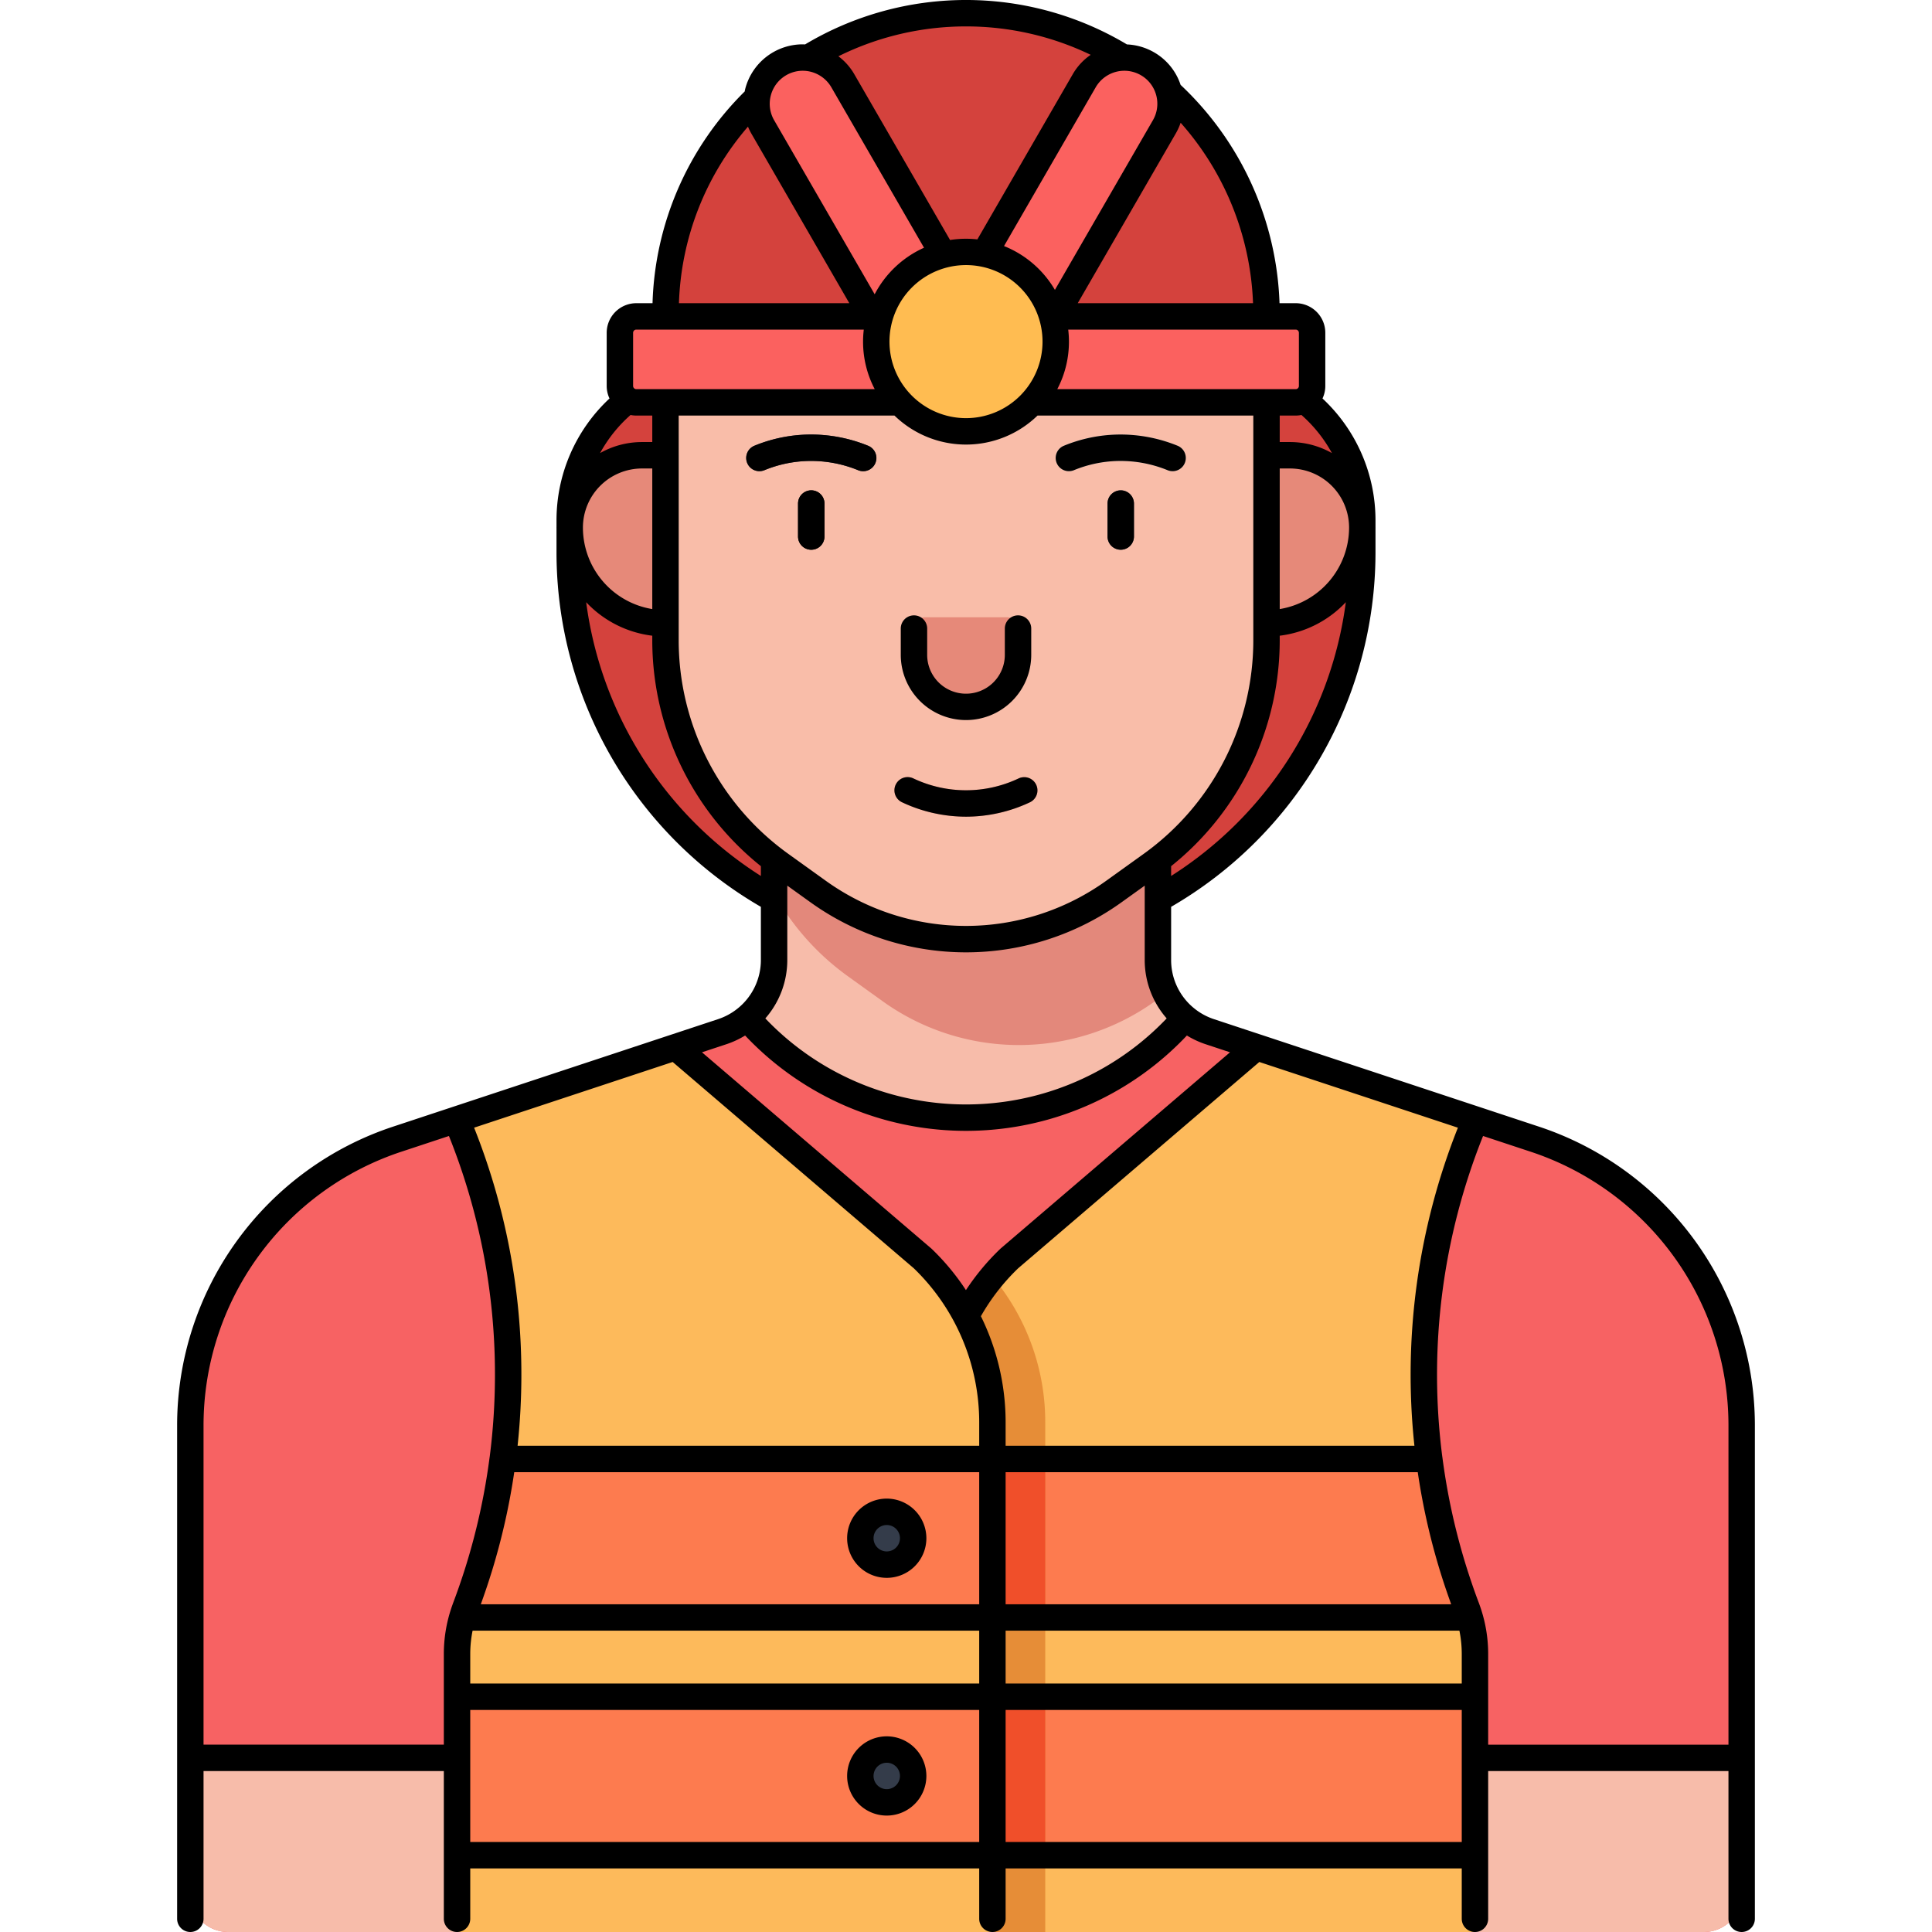 <svg xmlns="http://www.w3.org/2000/svg" data-name="Layer 1" viewBox="0 0 512 512"><path fill="#d4423d" d="M256,251.415h-0A105.002,105.002,0,0,1,150.975,146.437v-8.474A40.862,40.862,0,0,1,191.846,97.11h128.309a40.862,40.862,0,0,1,40.871,40.853v8.474A105.002,105.002,0,0,1,256,251.415Z"/><path fill="#f76263" d="M461.56,501.999V377.835A80,80,0,0,0,406.687,301.884l-86.108-28.487a20,20,0,0,1-13.718-18.988V222.138H205.139v32.27a20,20,0,0,1-13.718,18.988L105.313,301.884a80,80,0,0,0-54.873,75.951V501.999a10,10,0,0,0,10,10H451.56A10,10,0,0,0,461.56,501.999Z"/><path fill="#fdba5b" d="M249,512V376.831a60.001,60.001,0,0,1,18.494-43.328l65.467-56.009,57.918,19.162v.373a173.943,173.943,0,0,0-2.268,128.933,34.871,34.871,0,0,1,2.268,12.355V512Z"/><rect width="141.88" height="42" x="249" y="449.65" fill="#fd7b4f"/><path fill="#fd7b4f" d="M249,428.646h140.5c-.262-.904-.554-1.801-.889-2.685a174.657,174.657,0,0,1-9.834-39.315H249Z"/><path fill="#e68d37" d="M263,338.324a59.995,59.995,0,0,0-14,38.507V512h27.999V376.831A59.995,59.995,0,0,0,263,338.324Z"/><rect width="27.999" height="42" x="249" y="449.65" fill="#f04f2a"/><rect width="27.999" height="42" x="249" y="386.646" fill="#f04f2a"/><path fill="#fdba5b" d="M262.999,512V376.831a60.001,60.001,0,0,0-18.494-43.328l-65.467-56.009-57.918,19.162v.373a174.229,174.229,0,0,1,13.55,67.481,174.237,174.237,0,0,1-11.282,61.451,34.871,34.871,0,0,0-2.268,12.355V512Z"/><path fill="#fd7b4f" d="M123.388,425.961c-.335.883-.627,1.78-.889,2.685h140.5v-42H133.222A174.655,174.655,0,0,1,123.388,425.961Z"/><circle cx="234.999" cy="407.646" r="7" fill="#343c4a"/><rect width="141.879" height="42" x="121.12" y="449.65" fill="#fd7b4f"/><circle cx="234.999" cy="470.646" r="7" fill="#343c4a"/><path fill="#f7bcaa" d="M197.946 269.758a76.971 76.971 0 0 0 116.109 0 19.99 19.99 0 0 1-7.193-15.349V222.138H205.139v32.271A19.99 19.99 0 0 1 197.946 269.758zM121.12 511.999H60.44a10 10 0 0 1-10-10V465.85h70.68zM390.879 465.85h70.68l.001 36.148a10 10 0 0 1-10 10h-60.681z"/><path fill="#e3887b" d="M205.139,222.138v14.632a67.3,67.3,0,0,0,19.517,21.913l9.207,6.62a61.902,61.902,0,0,0,36.137,11.643h0a61.902,61.902,0,0,0,36.137-11.643l2.813-2.022a19.906,19.906,0,0,1-2.088-8.873V222.138Z"/><path fill="#e68979" d="M335.638,165.188h0V120.652H341.857a19.164,19.164,0,0,1,19.168,19.159v0A25.382,25.382,0,0,1,335.638,165.188Z"/><path fill="#e68979" d="M150.975,120.652h.011a25.376,25.376,0,0,1,25.376,25.376v0a19.159,19.159,0,0,1-19.159,19.159h-6.228a0,0,0,0,1,0,0V120.652A0,0,0,0,1,150.975,120.652Z" transform="rotate(-180 163.669 142.92)"/><path fill="#f9bda9" d="M335.638,163.879v5.868a73.046,73.046,0,0,1-30.421,59.315l-9.994,7.182a67.209,67.209,0,0,1-39.223,12.631h0a67.209,67.209,0,0,1-39.223-12.631l-9.993-7.182a73.046,73.046,0,0,1-30.421-59.315l0-5.868V101.923L335.638,97.11Z"/><path fill="#ccc" d="M310.746,124.866a3.477,3.477,0,0,1-1.326-.263,32.986,32.986,0,0,0-13.239-2.441,32.56,32.56,0,0,0-11.582,2.441,3.5,3.5,0,0,1-2.657-6.477,39.58,39.58,0,0,1,14.062-2.963,40.13,40.13,0,0,1,16.07,2.963,3.5,3.5,0,0,1-1.329,6.739Z"/><path fill="#343c4b" d="M297.009 145.684a3.5 3.5 0 0 1-3.5-3.5v-8.738a3.5 3.5 0 0 1 7 0v8.738A3.5 3.5 0 0 1 297.009 145.684zM228.728 124.866a3.477 3.477 0 0 1-1.326-.263 32.978 32.978 0 0 0-13.239-2.441 32.56 32.56 0 0 0-11.582 2.441 3.5 3.5 0 0 1-2.657-6.477 39.579 39.579 0 0 1 14.062-2.963 40.127 40.127 0 0 1 16.07 2.963 3.5 3.5 0 0 1-1.329 6.739z"/><path d="M214.991,145.684a3.5,3.5,0,0,1-3.5-3.5v-8.738a3.5,3.5,0,0,1,7,0v8.738A3.5,3.5,0,0,1,214.991,145.684Z"/><path fill="#e68979" d="M256 216.428a39.802 39.802 0 0 1-16.932-3.808A3.5 3.5 0 1 1 242.064 206.294a32.551 32.551 0 0 0 27.872 0 3.5 3.5 0 0 1 2.997 6.326 39.809 39.809 0 0 1-16.812 3.808zM269.789 166.577v6.97a13.78 13.78 0 0 1-13.78 13.78h-.019a13.78 13.78 0 0 1-13.78-13.78V166.577a3 3 0 0 1 3-3H266.789A3 3 0 0 1 269.789 166.577z"/><path fill="#d4423d" d="M255.983,3.499h.035a79.62,79.62,0,0,1,79.62,79.62v8.323a0,0,0,0,1,0,0H176.362a0,0,0,0,1,0,0v-8.323A79.62,79.62,0,0,1,255.983,3.499Z"/><rect width="183.431" height="22.783" x="164.285" y="83.848" fill="#fb615f" rx="4.341"/><rect width="24.493" height="79.91" x="214.351" y="11.537" fill="#fb615f" rx="12.245" transform="rotate(-29.989 226.598 51.492)"/><rect width="24.493" height="79.91" x="271.853" y="11.537" fill="#fb615f" rx="12.245" transform="rotate(-150.011 284.1 51.492)"/><ellipse cx="256" cy="90.543" fill="#ffbc51" rx="23.782" ry="23.771"/><path d="M256.01,190.826a17.299,17.299,0,0,0,17.279-17.279v-6.97a3.5,3.5,0,0,0-7,0v6.97a10.289,10.289,0,0,1-20.578,0v-6.97a3.5,3.5,0,0,0-7,0v6.97A17.303,17.303,0,0,0,256.01,190.826ZM269.936,206.294a32.551,32.551,0,0,1-27.872,0,3.5,3.5,0,1,0-2.996,6.326A39.802,39.802,0,0,0,256,216.428h.121a39.809,39.809,0,0,0,16.812-3.808,3.5,3.5,0,0,0-2.997-6.326Zm-39.879-88.167a40.127,40.127,0,0,0-16.07-2.963,39.579,39.579,0,0,0-14.062,2.963,3.5,3.5,0,0,0,2.657,6.477,32.56,32.56,0,0,1,11.582-2.441,32.978,32.978,0,0,1,13.239,2.441,3.5,3.5,0,1,0,2.654-6.477Zm-15.065,11.818a3.5,3.5,0,0,0-3.5,3.5v8.738a3.5,3.5,0,0,0,7,0v-8.738A3.5,3.5,0,0,0,214.991,129.945ZM465.06,377.84a83.379,83.379,0,0,0-57.271-79.283l-58.278-19.275L334.06,274.168c-.017-.006-.035-.008-.052-.014l-12.328-4.077a16.504,16.504,0,0,1-5.294-2.925c-.011-.01-.019-.022-.03-.032-.028-.024-.059-.039-.087-.062a16.465,16.465,0,0,1-5.908-12.648V240.321A108.572,108.572,0,0,0,364.52,146.44v-6.437c0-.064.005-.128.005-.192s-.004-.128-.005-.192V137.96a44.091,44.091,0,0,0-14.045-32.358,7.772,7.772,0,0,0,.745-3.312V88.19a7.854,7.854,0,0,0-7.85-7.841h-4.282a83.328,83.328,0,0,0-26.214-57.853,15.616,15.616,0,0,0-7.05-8.642,15.789,15.789,0,0,0-7.176-2.083,83.135,83.135,0,0,0-85.293-.001c-.211-.009-.422-.021-.634-.021A15.752,15.752,0,0,0,197.529,23.418c-.073.273-.12.549-.179.824a82.297,82.297,0,0,0-24.422,56.108h-4.298a7.854,7.854,0,0,0-7.85,7.841V102.29a7.772,7.772,0,0,0,.745,3.312A44.091,44.091,0,0,0,147.48,137.96v1.659c-.001.064-.005.128-.005.192s.004.128.005.192v6.437a108.572,108.572,0,0,0,54.16,93.881v14.089a16.467,16.467,0,0,1-5.91,12.65c-.027.022-.058.037-.085.06-.011.009-.018.021-.029.031a16.5,16.5,0,0,1-5.295,2.926L177.959,274.166l-.02.005-16.58,5.485-57.148,18.901a83.377,83.377,0,0,0-57.271,79.282V502l0.0.005V508.5a3.5,3.5,0,0,0,7,0V469.351h63.68V508.5a3.5,3.5,0,0,0,7,0V495.15H259.499V508.5a3.5,3.5,0,0,0,7,0V495.15H387.379v9.688l.001.01V508.5a3.5,3.5,0,0,0,7,0V469.351h63.679l.001,39.149a3.5,3.5,0,0,0,7,0l-0-6.494L465.06,502ZM303.179,226.217l-10.002,7.182a63.688,63.688,0,0,1-74.355-.001l-10-7.181A69.682,69.682,0,0,1,179.86,169.75v-4.538c0-.008.002-.016.002-.024V120.652c0-.008-.002-.016-.002-.024V110.13h57.186a27.218,27.218,0,0,0,37.909,0h57.186v10.498c-0.0.008-.002.016-.002.024V165.188c0,.008.002.016.002.024V169.75A69.683,69.683,0,0,1,303.179,226.217Zm6.001,43.67a73.413,73.413,0,0,1-106.359,0,23.453,23.453,0,0,0,5.82-15.477V234.704l6.098,4.379a70.669,70.669,0,0,0,82.524,0l6.098-4.379v19.706A23.452,23.452,0,0,0,309.18,269.887ZM235.718,90.543A20.282,20.282,0,1,1,256,110.814,20.299,20.299,0,0,1,235.718,90.543Zm74.642,141.598v-2.596A76.714,76.714,0,0,0,339.14,169.75v-1.282a28.836,28.836,0,0,0,17.517-8.879A101.61,101.61,0,0,1,310.36,232.141ZM357.52,139.918a21.913,21.913,0,0,1-18.38,21.489V124.152h2.717a15.679,15.679,0,0,1,15.663,15.563Zm-4.545-19.842a22.53,22.53,0,0,0-11.118-2.924h-2.717v-7.022h4.23a7.863,7.863,0,0,0,1.53-.152A37.32,37.32,0,0,1,352.975,120.077Zm-9.605-32.727a.846.846,0,0,1,.85.841V102.29a.846.846,0,0,1-.85.84H280.19A27.086,27.086,0,0,0,283.282,90.543a27.387,27.387,0,0,0-.193-3.193ZM311.59,35.373a15.911,15.911,0,0,0,1.292-2.845,76.333,76.333,0,0,1,19.185,47.822H285.61ZM297.97,18.75a8.774,8.774,0,0,1,4.361,1.172,8.684,8.684,0,0,1,4.072,5.295l.011.044a8.679,8.679,0,0,1-.886,6.607L279.563,76.823A27.432,27.432,0,0,0,266.076,65.208l24.302-42.084A8.797,8.797,0,0,1,297.97,18.75ZM256.02,7a76.004,76.004,0,0,1,33.028,7.53,15.732,15.732,0,0,0-4.729,5.09L259.014,63.441a27.124,27.124,0,0,0-7.238.158l-25.407-43.983a15.711,15.711,0,0,0-4.185-4.701A76.039,76.039,0,0,1,256.02,7ZM204.291,25.231A8.752,8.752,0,0,1,212.72,18.75a8.794,8.794,0,0,1,7.589,4.371l24.567,42.53a27.445,27.445,0,0,0-13.08,12.332l-26.635-46.111A8.692,8.692,0,0,1,204.291,25.231Zm-6.071,8.332a15.986,15.986,0,0,0,.88,1.808L225.08,80.35H179.928A75.263,75.263,0,0,1,198.219,33.563Zm-30.44,54.627a.846.846,0,0,1,.85-.841h60.282a27.387,27.387,0,0,0-.193,3.193,27.086,27.086,0,0,0,3.092,12.587H168.63a.846.846,0,0,1-.85-.84Zm-.68,21.788a7.863,7.863,0,0,0,1.53.152h4.23v7.022h-2.725a22.513,22.513,0,0,0-11.108,2.921A37.314,37.314,0,0,1,167.1,109.978ZM154.48,139.715a15.674,15.674,0,0,1,15.655-15.563h2.725v37.256A21.907,21.907,0,0,1,154.48,139.918Zm.864,19.877a28.816,28.816,0,0,0,17.516,8.876V169.75a76.713,76.713,0,0,0,28.78,59.795v2.596A101.611,101.611,0,0,1,155.344,159.592Zm37.176,117.131a23.584,23.584,0,0,0,4.943-2.303,80.44,80.44,0,0,0,117.076,0,23.584,23.584,0,0,0,4.943,2.303l6.485,2.145-60.751,51.973c-.049.042-.098.086-.145.131a63.043,63.043,0,0,0-9.088,10.923,63.054,63.054,0,0,0-9.056-10.919c-.047-.046-.096-.09-.146-.132l-60.75-51.974ZM123.443,415.045c-.074.235-.148.471-.223.706q-.576,1.825-1.196,3.634c-.118.344-.232.689-.352,1.033q-.752,2.162-1.558,4.303c-.04.104-.073.211-.112.316-.139.377-.276.756-.406,1.15a38.219,38.219,0,0,0-1.976,12.128v24.034H53.94V377.84a76.388,76.388,0,0,1,52.469-72.637l12.564-4.155a169.504,169.504,0,0,1,12.197,63.458,170.713,170.713,0,0,1-1.399,21.597c-.005.032-.017.061-.021.093A171.358,171.358,0,0,1,123.443,415.045Zm136.056,73.105H124.62v-35H259.499Zm0-42H124.62v-7.834a31.196,31.196,0,0,1,.622-6.171H259.499Zm0-21.005H127.424c.088-.24.167-.483.253-.724q.485-1.348.946-2.703c.141-.413.284-.824.421-1.237q.618-1.851,1.194-3.713c.023-.074.047-.148.07-.222a176.668,176.668,0,0,0,5.971-26.4H259.499Zm0-42H137.166a177.944,177.944,0,0,0,1.004-18.632,176.473,176.473,0,0,0-12.526-65.668l40.734-13.476,11.886-3.931,63.89,54.659A56.77,56.77,0,0,1,259.499,376.83Zm.448-34.338a56.045,56.045,0,0,1,9.894-12.712l63.891-54.658,17.401,5.755,35.225,11.658a177.257,177.257,0,0,0-11.523,84.296H266.499v-6.315A63.644,63.644,0,0,0,259.947,348.807Zm115.773,41.338a176.736,176.736,0,0,0,7.261,30.418c.111.333.227.666.34.999q.501,1.469,1.025,2.93c.078.217.15.437.229.653H266.499v-35Zm11.66,75.695-.001.01v22.3H266.499v-35H387.38Zm0-19.69H266.499V432.146h120.259a31.213,31.213,0,0,1,.622,6.175Zm70.68,16.2H394.38V438.32a38.145,38.145,0,0,0-1.976-12.13c-.166-.504-.338-.992-.519-1.469q-.829-2.188-1.594-4.403c-.086-.248-.169-.496-.253-.744q-.681-1.991-1.316-3.999c-.043-.136-.086-.271-.128-.406a171.394,171.394,0,0,1-6.345-28.974c-.004-.028-.014-.053-.018-.081a170.213,170.213,0,0,1,10.798-85.067l12.562,4.154a76.39,76.39,0,0,1,52.47,72.638ZM234.999,397.146a10.5,10.5,0,1,0,10.5,10.5A10.512,10.512,0,0,0,234.999,397.146Zm0,14a3.5,3.5,0,1,1,3.5-3.5A3.504,3.504,0,0,1,234.999,411.146Zm0,49a10.5,10.5,0,1,0,10.5,10.5A10.512,10.512,0,0,0,234.999,460.146Zm0,14a3.5,3.5,0,1,1,3.5-3.5A3.504,3.504,0,0,1,234.999,474.146Zm62.01-344.2a3.5,3.5,0,0,0-3.5,3.5v8.738a3.5,3.5,0,0,0,7,0v-8.738A3.5,3.5,0,0,0,297.009,129.945Zm16.977-7.253a3.5,3.5,0,0,0-1.912-4.565,40.13,40.13,0,0,0-16.07-2.963,39.58,39.58,0,0,0-14.062,2.963,3.5,3.5,0,0,0,2.657,6.477,32.56,32.56,0,0,1,11.582-2.441,32.986,32.986,0,0,1,13.239,2.441,3.496,3.496,0,0,0,4.566-1.911Z"/></svg>